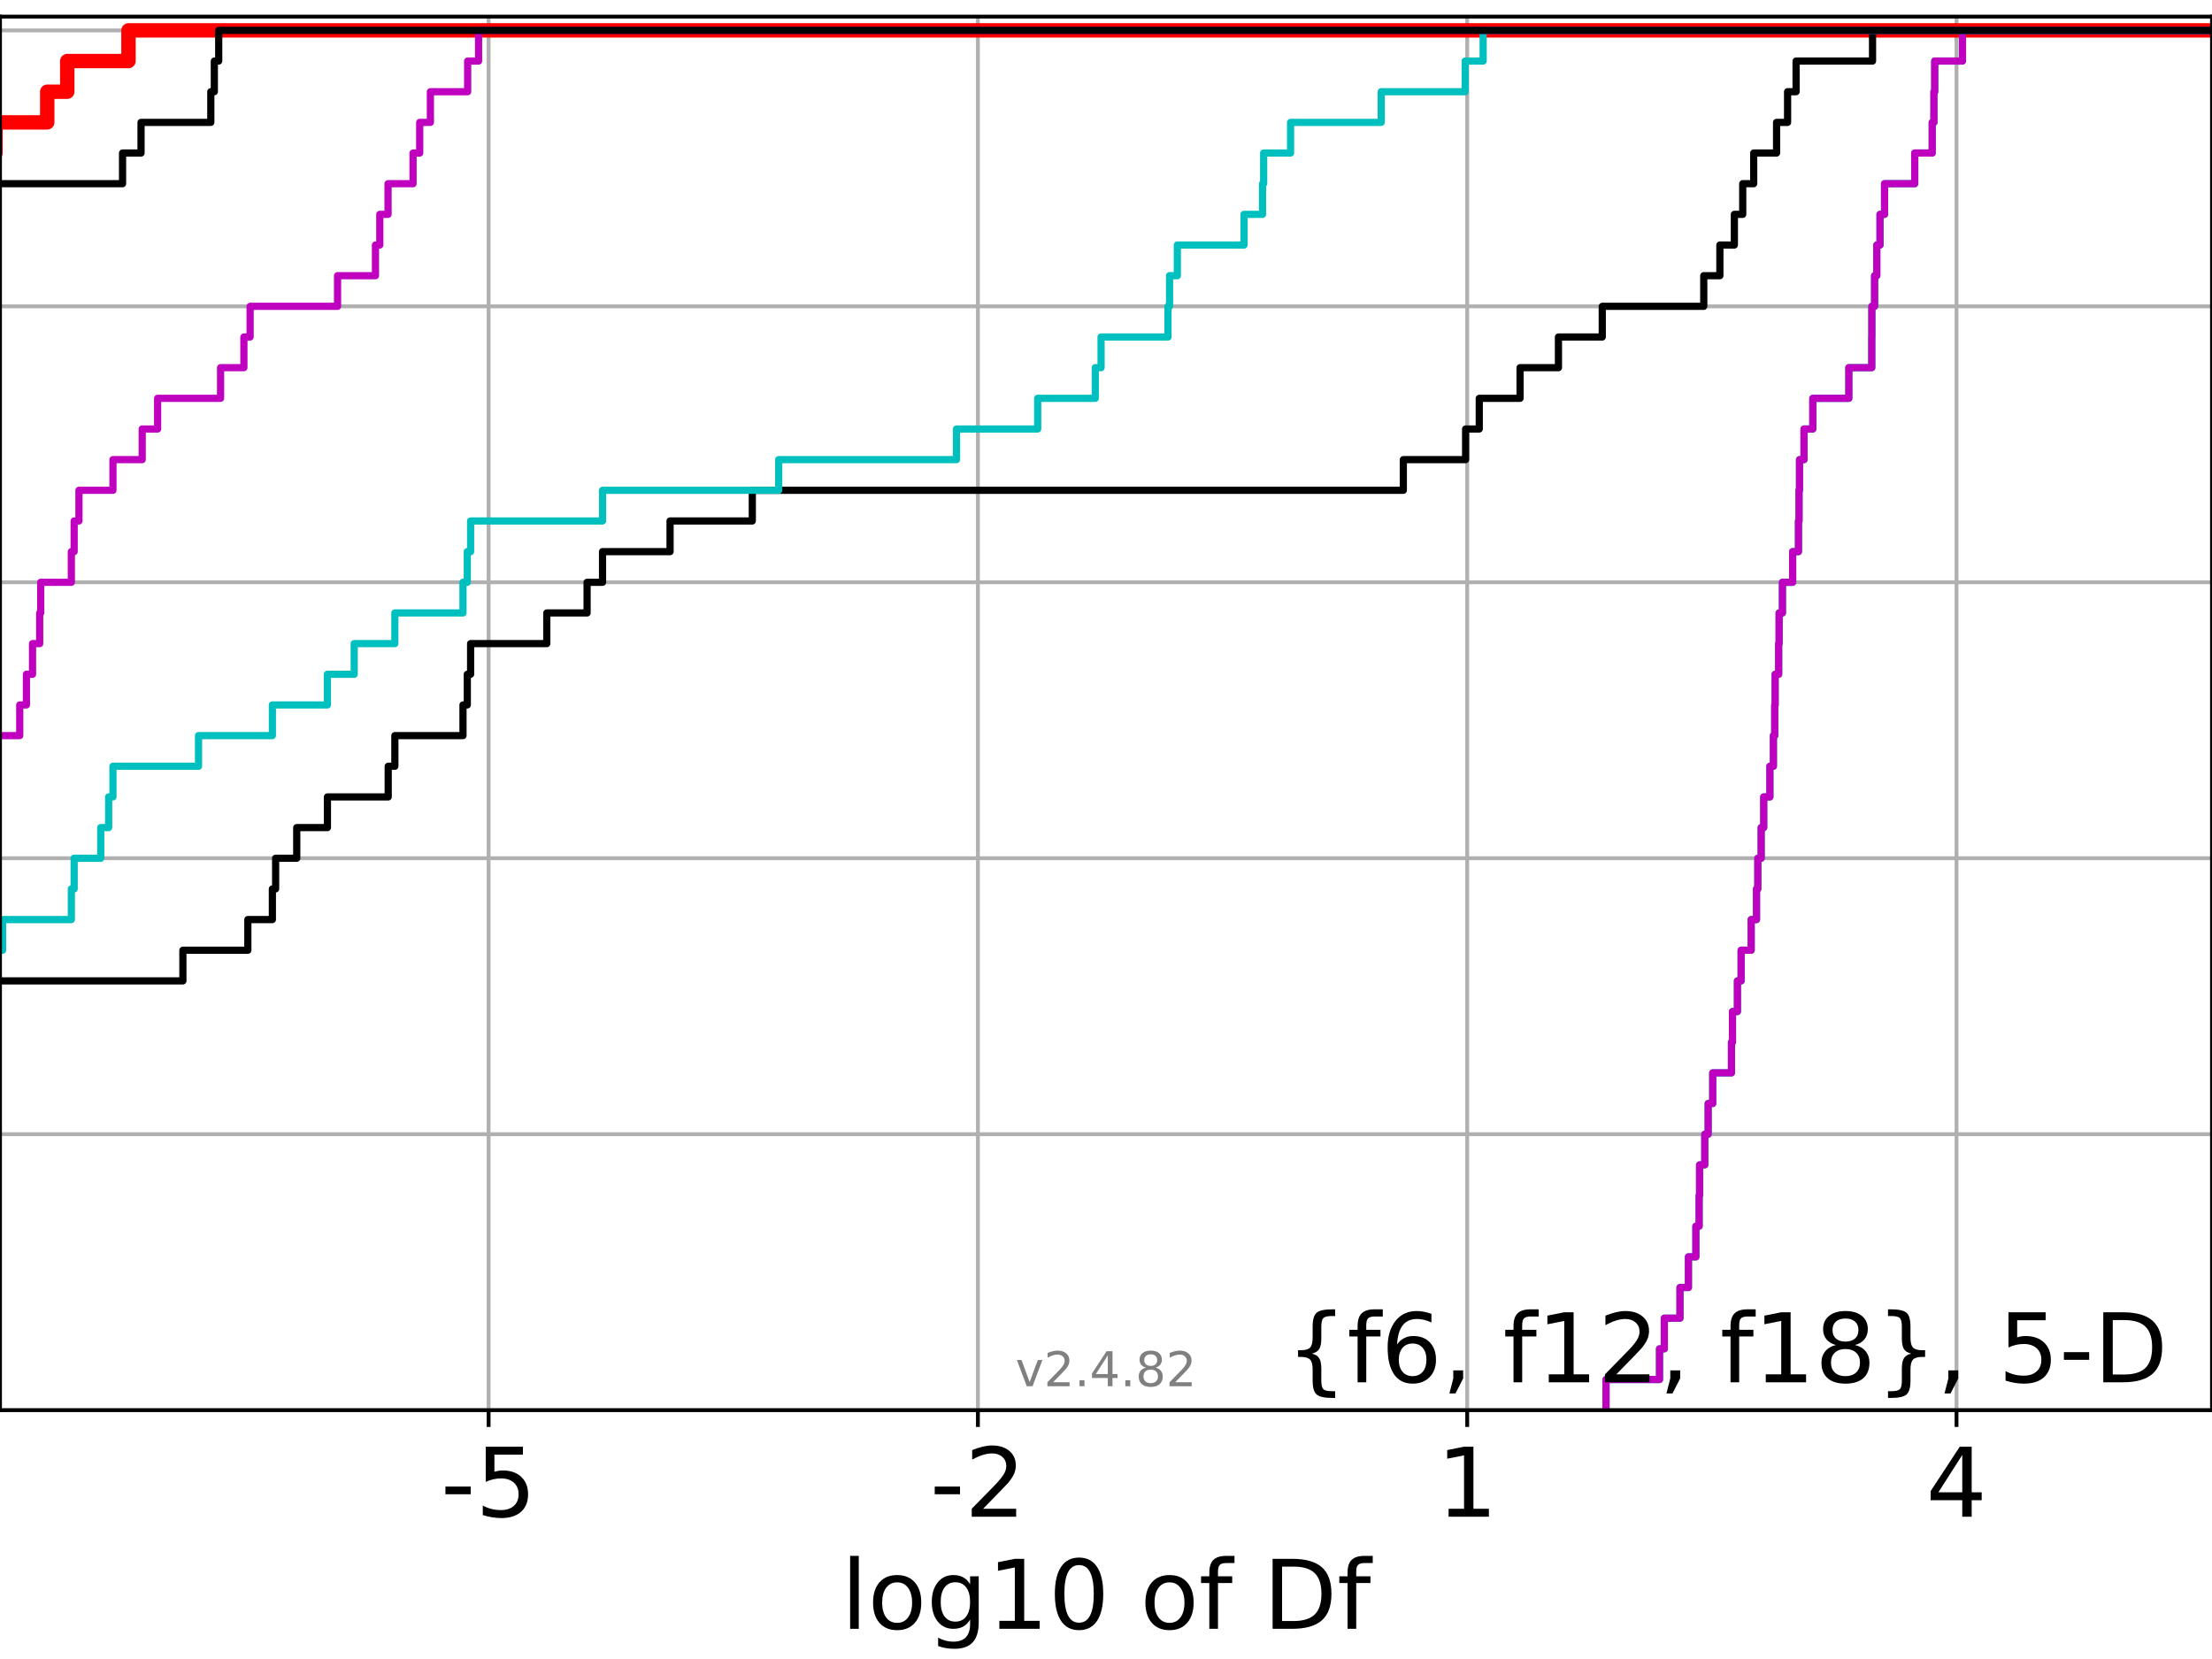 <?xml version="1.0" encoding="utf-8" standalone="no"?>
<!DOCTYPE svg PUBLIC "-//W3C//DTD SVG 1.1//EN"
  "http://www.w3.org/Graphics/SVG/1.1/DTD/svg11.dtd">
<!-- Created with matplotlib (https://matplotlib.org/) -->
<svg height="345.6pt" version="1.1" viewBox="0 0 460.8 345.6" width="460.8pt" xmlns="http://www.w3.org/2000/svg" xmlns:xlink="http://www.w3.org/1999/xlink">
 <defs>
  <style type="text/css">*{stroke-linecap:butt;stroke-linejoin:round;}</style>
 </defs>
 <g id="figure_1">
  <g id="patch_1">
   <path d="M 0 345.6 
L 460.8 345.6 
L 460.8 0 
L 0 0 
z
" style="fill:#ffffff;"/>
  </g>
  <g id="axes_1">
   <g id="patch_2">
    <path d="M 0 293.76 
L 460.8 293.76 
L 460.8 3.456 
L 0 3.456 
z
" style="fill:#ffffff;"/>
   </g>
   <g id="matplotlib.axis_1">
    <g id="xtick_1">
     <g id="line2d_1">
      <path clip-path="url(#p1484a882f0)" d="M 101.785 293.76 
L 101.785 3.456 
" style="fill:none;stroke:#b0b0b0;stroke-linecap:square;stroke-width:0.8;"/>
     </g>
     <g id="line2d_2">
      <defs>
       <path d="M 0 0 
L 0 3.5 
" id="m192b61b180" style="stroke:#000000;stroke-width:0.8;"/>
      </defs>
      <g>
       <use style="stroke:#000000;stroke-width:0.8;" x="101.785" xlink:href="#m192b61b180" y="293.76"/>
      </g>
     </g>
     <g id="text_1">
      <!-- -5 -->
      <g transform="translate(91.814 315.957)scale(0.2 -0.2)">
       <defs>
        <path d="M 4.891 31.391 
L 31.203 31.391 
L 31.203 23.391 
L 4.891 23.391 
z
" id="DejaVuSans-45"/>
        <path d="M 10.797 72.906 
L 49.516 72.906 
L 49.516 64.594 
L 19.828 64.594 
L 19.828 46.734 
Q 21.969 47.469 24.109 47.828 
Q 26.266 48.188 28.422 48.188 
Q 40.625 48.188 47.75 41.5 
Q 54.891 34.812 54.891 23.391 
Q 54.891 11.625 47.562 5.094 
Q 40.234 -1.422 26.906 -1.422 
Q 22.312 -1.422 17.547 -0.641 
Q 12.797 0.141 7.719 1.703 
L 7.719 11.625 
Q 12.109 9.234 16.797 8.062 
Q 21.484 6.891 26.703 6.891 
Q 35.156 6.891 40.078 11.328 
Q 45.016 15.766 45.016 23.391 
Q 45.016 31 40.078 35.438 
Q 35.156 39.891 26.703 39.891 
Q 22.75 39.891 18.812 39.016 
Q 14.891 38.141 10.797 36.281 
z
" id="DejaVuSans-53"/>
       </defs>
       <use xlink:href="#DejaVuSans-45"/>
       <use x="36.084" xlink:href="#DejaVuSans-53"/>
      </g>
     </g>
    </g>
    <g id="xtick_2">
     <g id="line2d_3">
      <path clip-path="url(#p1484a882f0)" d="M 203.716 293.76 
L 203.716 3.456 
" style="fill:none;stroke:#b0b0b0;stroke-linecap:square;stroke-width:0.8;"/>
     </g>
     <g id="line2d_4">
      <g>
       <use style="stroke:#000000;stroke-width:0.8;" x="203.716" xlink:href="#m192b61b180" y="293.76"/>
      </g>
     </g>
     <g id="text_2">
      <!-- -2 -->
      <g transform="translate(193.746 315.957)scale(0.2 -0.2)">
       <defs>
        <path d="M 19.188 8.297 
L 53.609 8.297 
L 53.609 0 
L 7.328 0 
L 7.328 8.297 
Q 12.938 14.109 22.625 23.891 
Q 32.328 33.688 34.812 36.531 
Q 39.547 41.844 41.422 45.531 
Q 43.312 49.219 43.312 52.781 
Q 43.312 58.594 39.234 62.25 
Q 35.156 65.922 28.609 65.922 
Q 23.969 65.922 18.812 64.312 
Q 13.672 62.703 7.812 59.422 
L 7.812 69.391 
Q 13.766 71.781 18.938 73 
Q 24.125 74.219 28.422 74.219 
Q 39.75 74.219 46.484 68.547 
Q 53.219 62.891 53.219 53.422 
Q 53.219 48.922 51.531 44.891 
Q 49.859 40.875 45.406 35.406 
Q 44.188 33.984 37.641 27.219 
Q 31.109 20.453 19.188 8.297 
z
" id="DejaVuSans-50"/>
       </defs>
       <use xlink:href="#DejaVuSans-45"/>
       <use x="36.084" xlink:href="#DejaVuSans-50"/>
      </g>
     </g>
    </g>
    <g id="xtick_3">
     <g id="line2d_5">
      <path clip-path="url(#p1484a882f0)" d="M 305.647 293.76 
L 305.647 3.456 
" style="fill:none;stroke:#b0b0b0;stroke-linecap:square;stroke-width:0.8;"/>
     </g>
     <g id="line2d_6">
      <g>
       <use style="stroke:#000000;stroke-width:0.8;" x="305.647" xlink:href="#m192b61b180" y="293.76"/>
      </g>
     </g>
     <g id="text_3">
      <!-- 1 -->
      <g transform="translate(299.285 315.957)scale(0.2 -0.2)">
       <defs>
        <path d="M 12.406 8.297 
L 28.516 8.297 
L 28.516 63.922 
L 10.984 60.406 
L 10.984 69.391 
L 28.422 72.906 
L 38.281 72.906 
L 38.281 8.297 
L 54.391 8.297 
L 54.391 0 
L 12.406 0 
z
" id="DejaVuSans-49"/>
       </defs>
       <use xlink:href="#DejaVuSans-49"/>
      </g>
     </g>
    </g>
    <g id="xtick_4">
     <g id="line2d_7">
      <path clip-path="url(#p1484a882f0)" d="M 407.579 293.76 
L 407.579 3.456 
" style="fill:none;stroke:#b0b0b0;stroke-linecap:square;stroke-width:0.8;"/>
     </g>
     <g id="line2d_8">
      <g>
       <use style="stroke:#000000;stroke-width:0.8;" x="407.579" xlink:href="#m192b61b180" y="293.76"/>
      </g>
     </g>
     <g id="text_4">
      <!-- 4 -->
      <g transform="translate(401.216 315.957)scale(0.2 -0.2)">
       <defs>
        <path d="M 37.797 64.312 
L 12.891 25.391 
L 37.797 25.391 
z
M 35.203 72.906 
L 47.609 72.906 
L 47.609 25.391 
L 58.016 25.391 
L 58.016 17.188 
L 47.609 17.188 
L 47.609 0 
L 37.797 0 
L 37.797 17.188 
L 4.891 17.188 
L 4.891 26.703 
z
" id="DejaVuSans-52"/>
       </defs>
       <use xlink:href="#DejaVuSans-52"/>
      </g>
     </g>
    </g>
    <g id="text_5">
     <!-- log10 of Df -->
     <g transform="translate(175.214 339.313)scale(0.2 -0.2)">
      <defs>
       <path d="M 9.422 75.984 
L 18.406 75.984 
L 18.406 0 
L 9.422 0 
z
" id="DejaVuSans-108"/>
       <path d="M 30.609 48.391 
Q 23.391 48.391 19.188 42.75 
Q 14.984 37.109 14.984 27.297 
Q 14.984 17.484 19.156 11.844 
Q 23.344 6.203 30.609 6.203 
Q 37.797 6.203 41.984 11.859 
Q 46.188 17.531 46.188 27.297 
Q 46.188 37.016 41.984 42.703 
Q 37.797 48.391 30.609 48.391 
z
M 30.609 56 
Q 42.328 56 49.016 48.375 
Q 55.719 40.766 55.719 27.297 
Q 55.719 13.875 49.016 6.219 
Q 42.328 -1.422 30.609 -1.422 
Q 18.844 -1.422 12.172 6.219 
Q 5.516 13.875 5.516 27.297 
Q 5.516 40.766 12.172 48.375 
Q 18.844 56 30.609 56 
z
" id="DejaVuSans-111"/>
       <path d="M 45.406 27.984 
Q 45.406 37.75 41.375 43.109 
Q 37.359 48.484 30.078 48.484 
Q 22.859 48.484 18.828 43.109 
Q 14.797 37.75 14.797 27.984 
Q 14.797 18.266 18.828 12.891 
Q 22.859 7.516 30.078 7.516 
Q 37.359 7.516 41.375 12.891 
Q 45.406 18.266 45.406 27.984 
z
M 54.391 6.781 
Q 54.391 -7.172 48.188 -13.984 
Q 42 -20.797 29.203 -20.797 
Q 24.469 -20.797 20.266 -20.094 
Q 16.062 -19.391 12.109 -17.922 
L 12.109 -9.188 
Q 16.062 -11.328 19.922 -12.344 
Q 23.781 -13.375 27.781 -13.375 
Q 36.625 -13.375 41.016 -8.766 
Q 45.406 -4.156 45.406 5.172 
L 45.406 9.625 
Q 42.625 4.781 38.281 2.391 
Q 33.938 0 27.875 0 
Q 17.828 0 11.672 7.656 
Q 5.516 15.328 5.516 27.984 
Q 5.516 40.672 11.672 48.328 
Q 17.828 56 27.875 56 
Q 33.938 56 38.281 53.609 
Q 42.625 51.219 45.406 46.391 
L 45.406 54.688 
L 54.391 54.688 
z
" id="DejaVuSans-103"/>
       <path d="M 31.781 66.406 
Q 24.172 66.406 20.328 58.906 
Q 16.5 51.422 16.5 36.375 
Q 16.5 21.391 20.328 13.891 
Q 24.172 6.391 31.781 6.391 
Q 39.453 6.391 43.281 13.891 
Q 47.125 21.391 47.125 36.375 
Q 47.125 51.422 43.281 58.906 
Q 39.453 66.406 31.781 66.406 
z
M 31.781 74.219 
Q 44.047 74.219 50.516 64.516 
Q 56.984 54.828 56.984 36.375 
Q 56.984 17.969 50.516 8.266 
Q 44.047 -1.422 31.781 -1.422 
Q 19.531 -1.422 13.062 8.266 
Q 6.594 17.969 6.594 36.375 
Q 6.594 54.828 13.062 64.516 
Q 19.531 74.219 31.781 74.219 
z
" id="DejaVuSans-48"/>
       <path id="DejaVuSans-32"/>
       <path d="M 37.109 75.984 
L 37.109 68.5 
L 28.516 68.5 
Q 23.688 68.5 21.797 66.547 
Q 19.922 64.594 19.922 59.516 
L 19.922 54.688 
L 34.719 54.688 
L 34.719 47.703 
L 19.922 47.703 
L 19.922 0 
L 10.891 0 
L 10.891 47.703 
L 2.297 47.703 
L 2.297 54.688 
L 10.891 54.688 
L 10.891 58.5 
Q 10.891 67.625 15.141 71.797 
Q 19.391 75.984 28.609 75.984 
z
" id="DejaVuSans-102"/>
       <path d="M 19.672 64.797 
L 19.672 8.109 
L 31.594 8.109 
Q 46.688 8.109 53.688 14.938 
Q 60.688 21.781 60.688 36.531 
Q 60.688 51.172 53.688 57.984 
Q 46.688 64.797 31.594 64.797 
z
M 9.812 72.906 
L 30.078 72.906 
Q 51.266 72.906 61.172 64.094 
Q 71.094 55.281 71.094 36.531 
Q 71.094 17.672 61.125 8.828 
Q 51.172 0 30.078 0 
L 9.812 0 
z
" id="DejaVuSans-68"/>
      </defs>
      <use xlink:href="#DejaVuSans-108"/>
      <use x="27.783" xlink:href="#DejaVuSans-111"/>
      <use x="88.965" xlink:href="#DejaVuSans-103"/>
      <use x="152.441" xlink:href="#DejaVuSans-49"/>
      <use x="216.064" xlink:href="#DejaVuSans-48"/>
      <use x="279.688" xlink:href="#DejaVuSans-32"/>
      <use x="311.475" xlink:href="#DejaVuSans-111"/>
      <use x="372.656" xlink:href="#DejaVuSans-102"/>
      <use x="407.861" xlink:href="#DejaVuSans-32"/>
      <use x="439.648" xlink:href="#DejaVuSans-68"/>
      <use x="516.65" xlink:href="#DejaVuSans-102"/>
     </g>
    </g>
   </g>
   <g id="matplotlib.axis_2">
    <g id="ytick_1">
     <g id="line2d_9">
      <path clip-path="url(#p1484a882f0)" d="M 0 293.76 
L 460.8 293.76 
" style="fill:none;stroke:#b0b0b0;stroke-linecap:square;stroke-width:0.8;"/>
     </g>
     <g id="line2d_10">
      <defs>
       <path d="M 0 0 
L -3.5 0 
" id="m5d797a6f5b" style="stroke:#000000;stroke-width:0.8;"/>
      </defs>
      <g>
       <use style="stroke:#000000;stroke-width:0.8;" x="0" xlink:href="#m5d797a6f5b" y="293.76"/>
      </g>
     </g>
    </g>
    <g id="ytick_2">
     <g id="line2d_11">
      <path clip-path="url(#p1484a882f0)" d="M 0 236.274 
L 460.8 236.274 
" style="fill:none;stroke:#b0b0b0;stroke-linecap:square;stroke-width:0.8;"/>
     </g>
     <g id="line2d_12">
      <g>
       <use style="stroke:#000000;stroke-width:0.8;" x="0" xlink:href="#m5d797a6f5b" y="236.274"/>
      </g>
     </g>
    </g>
    <g id="ytick_3">
     <g id="line2d_13">
      <path clip-path="url(#p1484a882f0)" d="M 0 178.788 
L 460.8 178.788 
" style="fill:none;stroke:#b0b0b0;stroke-linecap:square;stroke-width:0.8;"/>
     </g>
     <g id="line2d_14">
      <g>
       <use style="stroke:#000000;stroke-width:0.8;" x="0" xlink:href="#m5d797a6f5b" y="178.788"/>
      </g>
     </g>
    </g>
    <g id="ytick_4">
     <g id="line2d_15">
      <path clip-path="url(#p1484a882f0)" d="M 0 121.302 
L 460.8 121.302 
" style="fill:none;stroke:#b0b0b0;stroke-linecap:square;stroke-width:0.8;"/>
     </g>
     <g id="line2d_16">
      <g>
       <use style="stroke:#000000;stroke-width:0.8;" x="0" xlink:href="#m5d797a6f5b" y="121.302"/>
      </g>
     </g>
    </g>
    <g id="ytick_5">
     <g id="line2d_17">
      <path clip-path="url(#p1484a882f0)" d="M 0 63.816 
L 460.8 63.816 
" style="fill:none;stroke:#b0b0b0;stroke-linecap:square;stroke-width:0.8;"/>
     </g>
     <g id="line2d_18">
      <g>
       <use style="stroke:#000000;stroke-width:0.8;" x="0" xlink:href="#m5d797a6f5b" y="63.816"/>
      </g>
     </g>
    </g>
    <g id="ytick_6">
     <g id="line2d_19">
      <path clip-path="url(#p1484a882f0)" d="M 0 6.33 
L 460.8 6.33 
" style="fill:none;stroke:#b0b0b0;stroke-linecap:square;stroke-width:0.8;"/>
     </g>
     <g id="line2d_20">
      <g>
       <use style="stroke:#000000;stroke-width:0.8;" x="0" xlink:href="#m5d797a6f5b" y="6.33"/>
      </g>
     </g>
    </g>
   </g>
   <g id="line2d_21">
    <path clip-path="url(#p1484a882f0)" d="M -1 31.88 
L -0.943 31.88 
L -0.943 25.492 
L 9.837 25.492 
L 9.837 19.105 
L 14.012 19.105 
L 14.012 12.718 
L 26.765 12.718 
L 26.765 6.33 
L 26.765 6.33 
L 26.765 6.33 
L 460.8 6.33 
" style="fill:none;stroke:#ff0000;stroke-linecap:square;stroke-width:3;"/>
   </g>
   <g id="line2d_22">
    <path clip-path="url(#p1484a882f0)" d="M 334.564 293.76 
L 334.564 287.373 
L 345.706 287.373 
L 345.706 280.985 
L 346.707 280.985 
L 346.707 274.598 
L 349.97 274.598 
L 349.97 268.211 
L 351.731 268.211 
L 351.731 261.823 
L 353.284 261.823 
L 353.284 255.436 
L 353.96 255.436 
L 353.96 249.049 
L 354.053 249.049 
L 354.053 242.661 
L 355.137 242.661 
L 355.137 236.274 
L 355.839 236.274 
L 355.839 229.887 
L 356.79 229.887 
L 356.79 223.499 
L 360.695 223.499 
L 360.695 217.112 
L 360.907 217.112 
L 360.907 210.725 
L 361.936 210.725 
L 361.936 204.337 
L 362.706 204.337 
L 362.706 197.95 
L 364.802 197.95 
L 364.802 191.563 
L 365.915 191.563 
L 365.915 185.175 
L 366.188 185.175 
L 366.188 178.788 
L 366.883 178.788 
L 366.883 172.401 
L 367.415 172.401 
L 367.415 166.013 
L 368.699 166.013 
L 368.699 159.626 
L 369.43 159.626 
L 369.43 153.239 
L 369.708 153.239 
L 369.708 146.851 
L 369.793 146.851 
L 369.793 140.464 
L 370.528 140.464 
L 370.528 134.077 
L 370.622 134.077 
L 370.622 127.69 
L 371.315 127.69 
L 371.315 121.302 
L 373.442 121.302 
L 373.442 114.915 
L 374.656 114.915 
L 374.656 108.528 
L 374.769 108.528 
L 374.769 102.14 
L 374.87 102.14 
L 374.87 95.753 
L 375.811 95.753 
L 375.811 89.366 
L 377.642 89.366 
L 377.642 82.978 
L 385.143 82.978 
L 385.143 76.591 
L 389.925 76.591 
L 389.925 70.204 
L 389.942 70.204 
L 389.942 63.816 
L 390.512 63.816 
L 390.512 57.429 
L 390.97 57.429 
L 390.97 51.042 
L 391.641 51.042 
L 391.641 44.654 
L 392.587 44.654 
L 392.587 38.267 
L 398.875 38.267 
L 398.875 31.88 
L 402.517 31.88 
L 402.517 25.492 
L 402.873 25.492 
L 402.873 19.105 
L 403.039 19.105 
L 403.039 12.718 
L 408.819 12.718 
L 408.819 6.33 
L 408.819 6.33 
L 408.819 6.33 
L 460.8 6.33 
" style="fill:none;stroke:#00bfbf;stroke-linecap:square;stroke-width:1.5;"/>
   </g>
   <g id="line2d_23">
    <path clip-path="url(#p1484a882f0)" d="M 334.564 293.76 
L 334.564 287.373 
L 345.706 287.373 
L 345.706 280.985 
L 346.707 280.985 
L 346.707 274.598 
L 349.97 274.598 
L 349.97 268.211 
L 351.731 268.211 
L 351.731 261.823 
L 353.284 261.823 
L 353.284 255.436 
L 353.96 255.436 
L 353.96 249.049 
L 354.053 249.049 
L 354.053 242.661 
L 355.137 242.661 
L 355.137 236.274 
L 355.839 236.274 
L 355.839 229.887 
L 356.79 229.887 
L 356.79 223.499 
L 360.695 223.499 
L 360.695 217.112 
L 360.907 217.112 
L 360.907 210.725 
L 361.936 210.725 
L 361.936 204.337 
L 362.706 204.337 
L 362.706 197.95 
L 364.802 197.95 
L 364.802 191.563 
L 365.915 191.563 
L 365.915 185.175 
L 366.188 185.175 
L 366.188 178.788 
L 366.883 178.788 
L 366.883 172.401 
L 367.415 172.401 
L 367.415 166.013 
L 368.699 166.013 
L 368.699 159.626 
L 369.43 159.626 
L 369.43 153.239 
L 369.708 153.239 
L 369.708 146.851 
L 369.793 146.851 
L 369.793 140.464 
L 370.528 140.464 
L 370.528 134.077 
L 370.622 134.077 
L 370.622 127.69 
L 371.315 127.69 
L 371.315 121.302 
L 373.442 121.302 
L 373.442 114.915 
L 374.656 114.915 
L 374.656 108.528 
L 374.769 108.528 
L 374.769 102.14 
L 374.87 102.14 
L 374.87 95.753 
L 375.811 95.753 
L 375.811 89.366 
L 377.642 89.366 
L 377.642 82.978 
L 385.143 82.978 
L 385.143 76.591 
L 389.925 76.591 
L 389.925 70.204 
L 389.942 70.204 
L 389.942 63.816 
L 390.512 63.816 
L 390.512 57.429 
L 390.97 57.429 
L 390.97 51.042 
L 391.641 51.042 
L 391.641 44.654 
L 392.587 44.654 
L 392.587 38.267 
L 398.875 38.267 
L 398.875 31.88 
L 402.517 31.88 
L 402.517 25.492 
L 402.873 25.492 
L 402.873 19.105 
L 403.039 19.105 
L 403.039 12.718 
L 408.819 12.718 
L 408.819 6.33 
L 408.819 6.33 
L 408.819 6.33 
L 460.8 6.33 
" style="fill:none;stroke:#bf00bf;stroke-linecap:square;stroke-width:1.5;"/>
   </g>
   <g id="line2d_24">
    <path clip-path="url(#p1484a882f0)" d="M -1 204.337 
L 38.099 204.337 
L 38.099 197.95 
L 51.63 197.95 
L 51.63 191.563 
L 56.74 191.563 
L 56.74 185.175 
L 57.418 185.175 
L 57.418 178.788 
L 61.816 178.788 
L 61.816 172.401 
L 68.207 172.401 
L 68.207 166.013 
L 80.871 166.013 
L 80.871 159.626 
L 82.256 159.626 
L 82.256 153.239 
L 96.45 153.239 
L 96.45 146.851 
L 97.347 146.851 
L 97.347 140.464 
L 98.036 140.464 
L 98.036 134.077 
L 113.907 134.077 
L 113.907 127.69 
L 122.3 127.69 
L 122.3 121.302 
L 125.52 121.302 
L 125.52 114.915 
L 139.586 114.915 
L 139.586 108.528 
L 156.718 108.528 
L 156.718 102.14 
L 292.339 102.14 
L 292.339 95.753 
L 305.315 95.753 
L 305.315 89.366 
L 308.157 89.366 
L 308.157 82.978 
L 316.656 82.978 
L 316.656 76.591 
L 324.653 76.591 
L 324.653 70.204 
L 333.779 70.204 
L 333.779 63.816 
L 354.924 63.816 
L 354.924 57.429 
L 358.282 57.429 
L 358.282 51.042 
L 361.3 51.042 
L 361.3 44.654 
L 363.04 44.654 
L 363.04 38.267 
L 365.326 38.267 
L 365.326 31.88 
L 370.093 31.88 
L 370.093 25.492 
L 372.386 25.492 
L 372.386 19.105 
L 374.159 19.105 
L 374.159 12.718 
L 390.083 12.718 
L 390.083 6.33 
L 390.083 6.33 
L 390.083 6.33 
L 460.8 6.33 
" style="fill:none;stroke:#000000;stroke-linecap:square;stroke-width:1.5;"/>
   </g>
   <g id="line2d_25">
    <path clip-path="url(#p1484a882f0)" d="M -1 197.95 
L 0.545 197.95 
L 0.545 191.563 
L 14.862 191.563 
L 14.862 185.175 
L 15.449 185.175 
L 15.449 178.788 
L 20.982 178.788 
L 20.982 172.401 
L 22.635 172.401 
L 22.635 166.013 
L 23.529 166.013 
L 23.529 159.626 
L 41.359 159.626 
L 41.359 153.239 
L 56.74 153.239 
L 56.74 146.851 
L 68.207 146.851 
L 68.207 140.464 
L 73.788 140.464 
L 73.788 134.077 
L 82.256 134.077 
L 82.256 127.69 
L 96.45 127.69 
L 96.45 121.302 
L 97.347 121.302 
L 97.347 114.915 
L 98.036 114.915 
L 98.036 108.528 
L 125.52 108.528 
L 125.52 102.14 
L 162.218 102.14 
L 162.218 95.753 
L 199.249 95.753 
L 199.249 89.366 
L 216.167 89.366 
L 216.167 82.978 
L 228.167 82.978 
L 228.167 76.591 
L 229.373 76.591 
L 229.373 70.204 
L 243.31 70.204 
L 243.31 63.816 
L 243.64 63.816 
L 243.64 57.429 
L 245.262 57.429 
L 245.262 51.042 
L 259.157 51.042 
L 259.157 44.654 
L 263.008 44.654 
L 263.008 38.267 
L 263.242 38.267 
L 263.242 31.88 
L 268.849 31.88 
L 268.849 25.492 
L 287.738 25.492 
L 287.738 19.105 
L 305.222 19.105 
L 305.222 12.718 
L 308.968 12.718 
L 308.968 6.33 
L 308.968 6.33 
L 308.968 6.33 
L 460.8 6.33 
" style="fill:none;stroke:#00bfbf;stroke-linecap:square;stroke-width:1.5;"/>
   </g>
   <g id="line2d_26">
    <path clip-path="url(#p1484a882f0)" d="M -1 153.239 
L 4.113 153.239 
L 4.113 146.851 
L 5.506 146.851 
L 5.506 140.464 
L 6.775 140.464 
L 6.775 134.077 
L 8.27 134.077 
L 8.27 127.69 
L 8.482 127.69 
L 8.482 121.302 
L 14.862 121.302 
L 14.862 114.915 
L 15.449 114.915 
L 15.449 108.528 
L 16.446 108.528 
L 16.446 102.14 
L 23.529 102.14 
L 23.529 95.753 
L 29.623 95.753 
L 29.623 89.366 
L 32.834 89.366 
L 32.834 82.978 
L 45.949 82.978 
L 45.949 76.591 
L 50.81 76.591 
L 50.81 70.204 
L 52.104 70.204 
L 52.104 63.816 
L 70.318 63.816 
L 70.318 57.429 
L 78.217 57.429 
L 78.217 51.042 
L 79.12 51.042 
L 79.12 44.654 
L 80.838 44.654 
L 80.838 38.267 
L 86.048 38.267 
L 86.048 31.88 
L 87.434 31.88 
L 87.434 25.492 
L 89.659 25.492 
L 89.659 19.105 
L 97.422 19.105 
L 97.422 12.718 
L 99.697 12.718 
L 99.697 6.33 
L 99.697 6.33 
L 99.697 6.33 
L 460.8 6.33 
" style="fill:none;stroke:#bf00bf;stroke-linecap:square;stroke-width:1.5;"/>
   </g>
   <g id="line2d_27">
    <path clip-path="url(#p1484a882f0)" d="M -1 44.654 
L -0.943 44.654 
L -0.943 38.267 
L 25.53 38.267 
L 25.53 31.88 
L 29.382 31.88 
L 29.382 25.492 
L 43.916 25.492 
L 43.916 19.105 
L 44.649 19.105 
L 44.649 12.718 
L 45.561 12.718 
L 45.561 6.33 
L 45.561 6.33 
L 45.561 6.33 
L 460.8 6.33 
" style="fill:none;stroke:#000000;stroke-linecap:square;stroke-width:1.5;"/>
   </g>
   <g id="patch_3">
    <path d="M 0 293.76 
L 0 3.456 
" style="fill:none;stroke:#000000;stroke-linecap:square;stroke-linejoin:miter;stroke-width:0.8;"/>
   </g>
   <g id="patch_4">
    <path d="M 460.8 293.76 
L 460.8 3.456 
" style="fill:none;stroke:#000000;stroke-linecap:square;stroke-linejoin:miter;stroke-width:0.8;"/>
   </g>
   <g id="patch_5">
    <path d="M -0 293.76 
L 460.8 293.76 
" style="fill:none;stroke:#000000;stroke-linecap:square;stroke-linejoin:miter;stroke-width:0.8;"/>
   </g>
   <g id="patch_6">
    <path d="M -0 3.456 
L 460.8 3.456 
" style="fill:none;stroke:#000000;stroke-linecap:square;stroke-linejoin:miter;stroke-width:0.8;"/>
   </g>
   <g id="text_6">
    <!-- {f6, f12, f18}, 5-D -->
    <g transform="translate(267.909 287.954)scale(0.2 -0.2)">
     <defs>
      <path d="M 51.125 -9.281 
L 51.125 -16.312 
L 48.094 -16.312 
Q 35.938 -16.312 31.812 -12.688 
Q 27.688 -9.078 27.688 1.703 
L 27.688 13.375 
Q 27.688 20.75 25.047 23.578 
Q 22.406 26.422 15.484 26.422 
L 12.5 26.422 
L 12.5 33.406 
L 15.484 33.406 
Q 22.469 33.406 25.078 36.203 
Q 27.688 39.016 27.688 46.297 
L 27.688 58.016 
Q 27.688 68.797 31.812 72.391 
Q 35.938 75.984 48.094 75.984 
L 51.125 75.984 
L 51.125 69 
L 47.797 69 
Q 40.922 69 38.812 66.844 
Q 36.719 64.703 36.719 57.812 
L 36.719 45.703 
Q 36.719 38.031 34.5 34.562 
Q 32.281 31.109 26.906 29.891 
Q 32.328 28.562 34.516 25.094 
Q 36.719 21.625 36.719 14.016 
L 36.719 1.906 
Q 36.719 -4.984 38.812 -7.125 
Q 40.922 -9.281 47.797 -9.281 
z
" id="DejaVuSans-123"/>
      <path d="M 33.016 40.375 
Q 26.375 40.375 22.484 35.828 
Q 18.609 31.297 18.609 23.391 
Q 18.609 15.531 22.484 10.953 
Q 26.375 6.391 33.016 6.391 
Q 39.656 6.391 43.531 10.953 
Q 47.406 15.531 47.406 23.391 
Q 47.406 31.297 43.531 35.828 
Q 39.656 40.375 33.016 40.375 
z
M 52.594 71.297 
L 52.594 62.312 
Q 48.875 64.062 45.094 64.984 
Q 41.312 65.922 37.594 65.922 
Q 27.828 65.922 22.672 59.328 
Q 17.531 52.734 16.797 39.406 
Q 19.672 43.656 24.016 45.922 
Q 28.375 48.188 33.594 48.188 
Q 44.578 48.188 50.953 41.516 
Q 57.328 34.859 57.328 23.391 
Q 57.328 12.156 50.688 5.359 
Q 44.047 -1.422 33.016 -1.422 
Q 20.359 -1.422 13.672 8.266 
Q 6.984 17.969 6.984 36.375 
Q 6.984 53.656 15.188 63.938 
Q 23.391 74.219 37.203 74.219 
Q 40.922 74.219 44.703 73.484 
Q 48.484 72.75 52.594 71.297 
z
" id="DejaVuSans-54"/>
      <path d="M 11.719 12.406 
L 22.016 12.406 
L 22.016 4 
L 14.016 -11.625 
L 7.719 -11.625 
L 11.719 4 
z
" id="DejaVuSans-44"/>
      <path d="M 31.781 34.625 
Q 24.75 34.625 20.719 30.859 
Q 16.703 27.094 16.703 20.516 
Q 16.703 13.922 20.719 10.156 
Q 24.75 6.391 31.781 6.391 
Q 38.812 6.391 42.859 10.172 
Q 46.922 13.969 46.922 20.516 
Q 46.922 27.094 42.891 30.859 
Q 38.875 34.625 31.781 34.625 
z
M 21.922 38.812 
Q 15.578 40.375 12.031 44.719 
Q 8.5 49.078 8.5 55.328 
Q 8.5 64.062 14.719 69.141 
Q 20.953 74.219 31.781 74.219 
Q 42.672 74.219 48.875 69.141 
Q 55.078 64.062 55.078 55.328 
Q 55.078 49.078 51.531 44.719 
Q 48 40.375 41.703 38.812 
Q 48.828 37.156 52.797 32.312 
Q 56.781 27.484 56.781 20.516 
Q 56.781 9.906 50.312 4.234 
Q 43.844 -1.422 31.781 -1.422 
Q 19.734 -1.422 13.25 4.234 
Q 6.781 9.906 6.781 20.516 
Q 6.781 27.484 10.781 32.312 
Q 14.797 37.156 21.922 38.812 
z
M 18.312 54.391 
Q 18.312 48.734 21.844 45.562 
Q 25.391 42.391 31.781 42.391 
Q 38.141 42.391 41.719 45.562 
Q 45.312 48.734 45.312 54.391 
Q 45.312 60.062 41.719 63.234 
Q 38.141 66.406 31.781 66.406 
Q 25.391 66.406 21.844 63.234 
Q 18.312 60.062 18.312 54.391 
z
" id="DejaVuSans-56"/>
      <path d="M 12.5 -9.281 
L 15.922 -9.281 
Q 22.75 -9.281 24.828 -7.172 
Q 26.906 -5.078 26.906 1.906 
L 26.906 14.016 
Q 26.906 21.625 29.094 25.094 
Q 31.297 28.562 36.719 29.891 
Q 31.297 31.109 29.094 34.562 
Q 26.906 38.031 26.906 45.703 
L 26.906 57.812 
Q 26.906 64.75 24.828 66.875 
Q 22.75 69 15.922 69 
L 12.5 69 
L 12.5 75.984 
L 15.578 75.984 
Q 27.734 75.984 31.812 72.391 
Q 35.891 68.797 35.891 58.016 
L 35.891 46.297 
Q 35.891 39.016 38.516 36.203 
Q 41.156 33.406 48.094 33.406 
L 51.125 33.406 
L 51.125 26.422 
L 48.094 26.422 
Q 41.156 26.422 38.516 23.578 
Q 35.891 20.75 35.891 13.375 
L 35.891 1.703 
Q 35.891 -9.078 31.812 -12.688 
Q 27.734 -16.312 15.578 -16.312 
L 12.5 -16.312 
z
" id="DejaVuSans-125"/>
     </defs>
     <use xlink:href="#DejaVuSans-123"/>
     <use x="63.623" xlink:href="#DejaVuSans-102"/>
     <use x="98.828" xlink:href="#DejaVuSans-54"/>
     <use x="162.451" xlink:href="#DejaVuSans-44"/>
     <use x="194.238" xlink:href="#DejaVuSans-32"/>
     <use x="226.025" xlink:href="#DejaVuSans-102"/>
     <use x="261.23" xlink:href="#DejaVuSans-49"/>
     <use x="324.854" xlink:href="#DejaVuSans-50"/>
     <use x="388.477" xlink:href="#DejaVuSans-44"/>
     <use x="420.264" xlink:href="#DejaVuSans-32"/>
     <use x="452.051" xlink:href="#DejaVuSans-102"/>
     <use x="487.256" xlink:href="#DejaVuSans-49"/>
     <use x="550.879" xlink:href="#DejaVuSans-56"/>
     <use x="614.502" xlink:href="#DejaVuSans-125"/>
     <use x="678.125" xlink:href="#DejaVuSans-44"/>
     <use x="709.912" xlink:href="#DejaVuSans-32"/>
     <use x="741.699" xlink:href="#DejaVuSans-53"/>
     <use x="805.322" xlink:href="#DejaVuSans-45"/>
     <use x="841.406" xlink:href="#DejaVuSans-68"/>
    </g>
   </g>
   <g id="text_7">
    <!-- v2.4.82 -->
    <g style="fill:#808080;" transform="translate(211.537 288.777)scale(0.1 -0.1)">
     <defs>
      <path d="M 2.984 54.688 
L 12.5 54.688 
L 29.594 8.797 
L 46.688 54.688 
L 56.203 54.688 
L 35.688 0 
L 23.484 0 
z
" id="DejaVuSans-118"/>
      <path d="M 10.688 12.406 
L 21 12.406 
L 21 0 
L 10.688 0 
z
" id="DejaVuSans-46"/>
     </defs>
     <use xlink:href="#DejaVuSans-118"/>
     <use x="59.18" xlink:href="#DejaVuSans-50"/>
     <use x="122.803" xlink:href="#DejaVuSans-46"/>
     <use x="154.59" xlink:href="#DejaVuSans-52"/>
     <use x="218.213" xlink:href="#DejaVuSans-46"/>
     <use x="250" xlink:href="#DejaVuSans-56"/>
     <use x="313.623" xlink:href="#DejaVuSans-50"/>
    </g>
   </g>
  </g>
 </g>
 <defs>
  <clipPath id="p1484a882f0">
   <rect height="290.304" width="460.8" x="0" y="3.456"/>
  </clipPath>
 </defs>
</svg>
